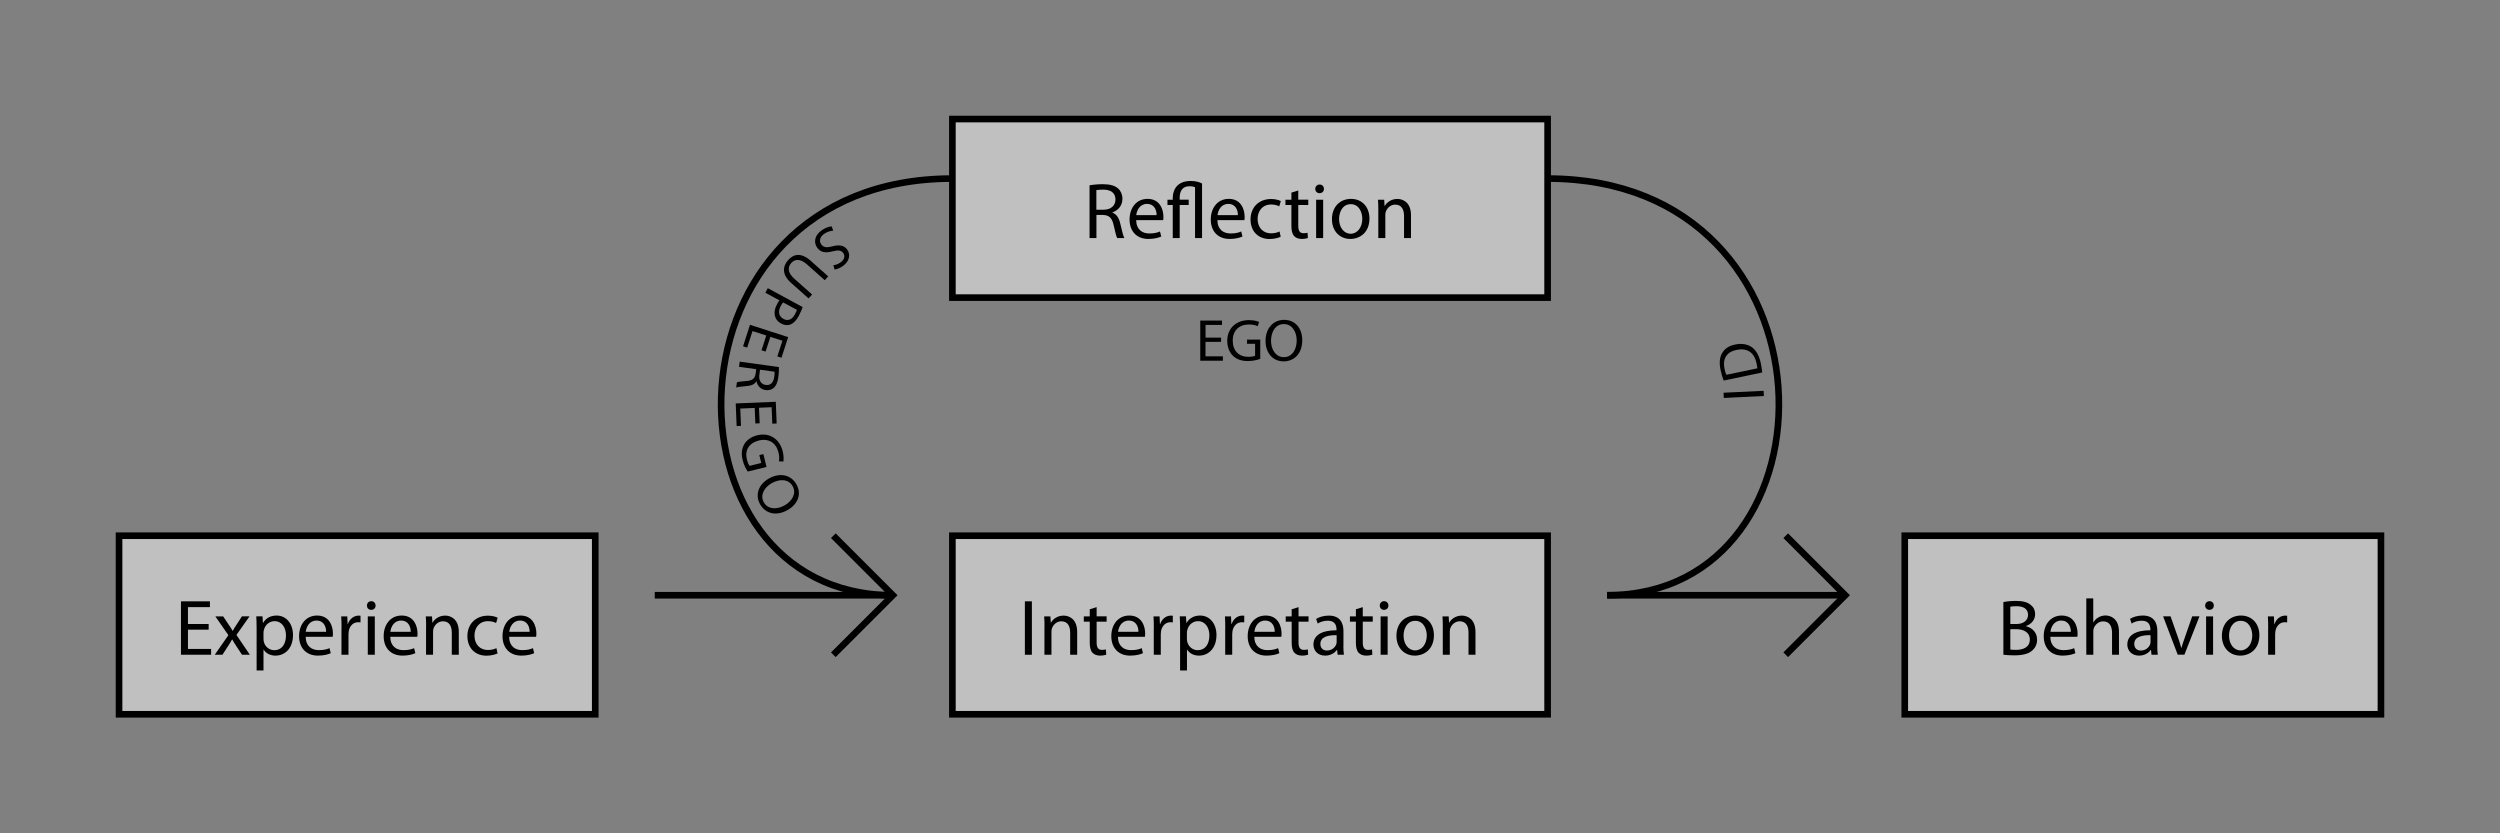 <?xml version="1.0" encoding="utf-8"?>
<!-- Generator: Adobe Illustrator 25.0.1, SVG Export Plug-In . SVG Version: 6.00 Build 0)  -->
<svg version="1.2" baseProfile="tiny" id="Layer_1" xmlns="http://www.w3.org/2000/svg" xmlns:xlink="http://www.w3.org/1999/xlink"
	 x="0px" y="0px" viewBox="0 0 378 126" overflow="visible" xml:space="preserve">
<rect x="0" y="0" width="378" height="126" fill="#808080" stroke="none"/>
<rect x="18" y="81" fill="#FFFFFF" fill-opacity="0.5" stroke="#000000" width="72" height="27"/>
<g>
	<path d="M31.55,95.21h-3.13v2.91h3.5V99h-4.56v-8.08h4.38v0.88h-3.32v2.55h3.13V95.21z"/>
	<path d="M33.74,93.19l0.83,1.25c0.23,0.32,0.41,0.61,0.6,0.94h0.02c0.19-0.34,0.38-0.64,0.59-0.95l0.8-1.24h1.15L35.75,96l2.03,3
		h-1.19l-0.86-1.31c-0.23-0.34-0.42-0.66-0.62-1.01h-0.02c-0.19,0.35-0.38,0.66-0.61,1.01L33.63,99h-1.16l2.06-2.96l-1.97-2.84
		H33.74z"/>
	<path d="M38.8,95.09c0-0.74-0.02-1.34-0.05-1.9h0.94l0.06,1h0.02c0.42-0.71,1.12-1.12,2.06-1.12c1.42,0,2.47,1.19,2.47,2.94
		c0,2.09-1.28,3.12-2.65,3.12c-0.77,0-1.44-0.34-1.79-0.91h-0.02v3.15H38.8V95.09z M39.85,96.64c0,0.16,0.01,0.3,0.05,0.43
		c0.19,0.73,0.83,1.24,1.58,1.24c1.12,0,1.76-0.91,1.76-2.24c0-1.15-0.61-2.15-1.73-2.15c-0.72,0-1.4,0.5-1.6,1.3
		c-0.04,0.13-0.07,0.29-0.07,0.42V96.64z"/>
	<path d="M46.22,96.29c0.02,1.43,0.92,2.01,1.99,2.01c0.76,0,1.22-0.13,1.61-0.3l0.19,0.76c-0.37,0.17-1.02,0.37-1.94,0.37
		c-1.79,0-2.85-1.19-2.85-2.94c0-1.75,1.03-3.12,2.72-3.12c1.91,0,2.4,1.66,2.4,2.72c0,0.22-0.01,0.37-0.04,0.49H46.22z
		 M49.31,95.53c0.01-0.66-0.28-1.7-1.46-1.7c-1.08,0-1.54,0.97-1.62,1.7H49.31z"/>
	<path d="M51.64,95.01c0-0.68-0.01-1.27-0.05-1.81h0.92l0.05,1.15h0.04c0.26-0.78,0.91-1.27,1.62-1.27c0.11,0,0.19,0.01,0.29,0.02v1
		c-0.11-0.02-0.22-0.02-0.36-0.02c-0.74,0-1.27,0.55-1.42,1.34c-0.02,0.14-0.04,0.32-0.04,0.49V99h-1.06V95.01z"/>
	<path d="M56.79,91.56c0,0.36-0.25,0.65-0.67,0.65c-0.38,0-0.64-0.29-0.64-0.65s0.26-0.66,0.66-0.66
		C56.52,90.9,56.79,91.19,56.79,91.56z M55.61,99v-5.8h1.06V99H55.61z"/>
	<path d="M59.01,96.29c0.02,1.43,0.92,2.01,1.99,2.01c0.76,0,1.22-0.13,1.61-0.3l0.19,0.76c-0.37,0.17-1.02,0.37-1.94,0.37
		c-1.79,0-2.85-1.19-2.85-2.94c0-1.75,1.03-3.12,2.72-3.12c1.91,0,2.4,1.66,2.4,2.72c0,0.22-0.01,0.37-0.04,0.49H59.01z M62.1,95.53
		c0.01-0.66-0.28-1.7-1.46-1.7c-1.08,0-1.54,0.97-1.62,1.7H62.1z"/>
	<path d="M64.43,94.77c0-0.61-0.01-1.09-0.05-1.57h0.94l0.06,0.96h0.02c0.29-0.54,0.96-1.08,1.92-1.08c0.8,0,2.05,0.48,2.05,2.47V99
		h-1.06v-3.35c0-0.94-0.35-1.71-1.34-1.71c-0.68,0-1.22,0.49-1.42,1.08c-0.05,0.13-0.07,0.31-0.07,0.49V99h-1.06V94.77z"/>
	<path d="M75.23,98.8c-0.28,0.13-0.89,0.34-1.67,0.34c-1.75,0-2.89-1.19-2.89-2.96c0-1.79,1.22-3.09,3.12-3.09
		c0.62,0,1.18,0.16,1.46,0.31l-0.24,0.8c-0.25-0.13-0.65-0.28-1.22-0.28c-1.33,0-2.05,1-2.05,2.19c0,1.34,0.86,2.17,2.02,2.17
		c0.6,0,1-0.14,1.3-0.28L75.23,98.8z"/>
	<path d="M76.98,96.29c0.02,1.43,0.92,2.01,1.99,2.01c0.76,0,1.22-0.13,1.61-0.3l0.19,0.76c-0.37,0.17-1.02,0.37-1.94,0.37
		c-1.79,0-2.85-1.19-2.85-2.94c0-1.75,1.03-3.12,2.72-3.12c1.91,0,2.4,1.66,2.4,2.72c0,0.22-0.01,0.37-0.04,0.49H76.98z
		 M80.08,95.53c0.01-0.66-0.28-1.7-1.46-1.7c-1.08,0-1.54,0.97-1.62,1.7H80.08z"/>
</g>
<rect x="144" y="81" fill="#FFFFFF" fill-opacity="0.5" stroke="#000000" width="90" height="27"/>
<g>
	<path d="M156.02,90.92V99h-1.06v-8.08H156.02z"/>
	<path d="M157.93,94.77c0-0.61-0.01-1.09-0.05-1.57h0.94l0.06,0.96h0.02c0.29-0.54,0.96-1.08,1.92-1.08c0.8,0,2.05,0.48,2.05,2.47
		V99h-1.06v-3.35c0-0.94-0.35-1.71-1.34-1.71c-0.68,0-1.22,0.49-1.42,1.08c-0.05,0.13-0.07,0.31-0.07,0.49V99h-1.06V94.77z"/>
	<path d="M165.81,91.8v1.39h1.51V94h-1.51v3.13c0,0.72,0.2,1.13,0.79,1.13c0.29,0,0.46-0.02,0.61-0.07l0.05,0.8
		c-0.2,0.07-0.53,0.14-0.94,0.14c-0.49,0-0.89-0.17-1.14-0.44c-0.29-0.32-0.41-0.84-0.41-1.52V94h-0.9v-0.8h0.9v-1.08L165.81,91.8z"
		/>
	<path d="M169.03,96.29c0.02,1.43,0.92,2.01,1.99,2.01c0.76,0,1.22-0.13,1.61-0.3l0.19,0.76c-0.37,0.17-1.02,0.37-1.94,0.37
		c-1.79,0-2.85-1.19-2.85-2.94c0-1.75,1.03-3.12,2.72-3.12c1.91,0,2.4,1.66,2.4,2.72c0,0.22-0.01,0.37-0.04,0.49H169.03z
		 M172.13,95.53c0.01-0.66-0.28-1.7-1.46-1.7c-1.08,0-1.54,0.97-1.62,1.7H172.13z"/>
	<path d="M174.46,95.01c0-0.68-0.01-1.27-0.05-1.81h0.92l0.05,1.15h0.04c0.26-0.78,0.91-1.27,1.62-1.27c0.11,0,0.19,0.01,0.29,0.02
		v1c-0.11-0.02-0.22-0.02-0.36-0.02c-0.74,0-1.27,0.55-1.42,1.34c-0.02,0.14-0.04,0.32-0.04,0.49V99h-1.06V95.01z"/>
	<path d="M178.43,95.09c0-0.74-0.02-1.34-0.05-1.9h0.94l0.06,1h0.02c0.42-0.71,1.12-1.12,2.06-1.12c1.42,0,2.47,1.19,2.47,2.94
		c0,2.09-1.28,3.12-2.65,3.12c-0.77,0-1.44-0.34-1.79-0.91h-0.02v3.15h-1.04V95.09z M179.47,96.64c0,0.16,0.01,0.3,0.05,0.43
		c0.19,0.73,0.83,1.24,1.58,1.24c1.12,0,1.76-0.91,1.76-2.24c0-1.15-0.61-2.15-1.73-2.15c-0.72,0-1.4,0.5-1.6,1.3
		c-0.04,0.13-0.07,0.29-0.07,0.42V96.64z"/>
	<path d="M185.26,95.01c0-0.68-0.01-1.27-0.05-1.81h0.92l0.05,1.15h0.04c0.26-0.78,0.91-1.27,1.62-1.27c0.11,0,0.19,0.01,0.29,0.02
		v1c-0.11-0.02-0.22-0.02-0.36-0.02c-0.74,0-1.27,0.55-1.42,1.34c-0.02,0.14-0.04,0.32-0.04,0.49V99h-1.06V95.01z"/>
	<path d="M189.65,96.29c0.02,1.43,0.92,2.01,1.99,2.01c0.76,0,1.22-0.13,1.61-0.3l0.19,0.76c-0.37,0.17-1.02,0.37-1.94,0.37
		c-1.79,0-2.85-1.19-2.85-2.94c0-1.75,1.03-3.12,2.72-3.12c1.91,0,2.4,1.66,2.4,2.72c0,0.22-0.01,0.37-0.04,0.49H189.65z
		 M192.74,95.53c0.01-0.66-0.28-1.7-1.46-1.7c-1.08,0-1.54,0.97-1.62,1.7H192.74z"/>
	<path d="M196.34,91.8v1.39h1.51V94h-1.51v3.13c0,0.72,0.2,1.13,0.79,1.13c0.29,0,0.46-0.02,0.61-0.07l0.05,0.8
		c-0.2,0.07-0.53,0.14-0.94,0.14c-0.49,0-0.89-0.17-1.14-0.44c-0.29-0.32-0.41-0.84-0.41-1.52V94h-0.9v-0.8h0.9v-1.08L196.34,91.8z"
		/>
	<path d="M203.12,97.61c0,0.5,0.02,1,0.08,1.39h-0.95l-0.08-0.73h-0.04c-0.32,0.46-0.95,0.86-1.77,0.86c-1.18,0-1.77-0.83-1.77-1.67
		c0-1.4,1.25-2.17,3.49-2.16v-0.12c0-0.47-0.13-1.34-1.32-1.33c-0.55,0-1.12,0.16-1.52,0.43L199,93.58c0.48-0.3,1.19-0.5,1.92-0.5
		c1.77,0,2.21,1.21,2.21,2.36V97.61z M202.1,96.04c-1.15-0.02-2.46,0.18-2.46,1.31c0,0.7,0.46,1.01,0.98,1.01
		c0.77,0,1.26-0.48,1.43-0.97c0.04-0.12,0.05-0.24,0.05-0.34V96.04z"/>
	<path d="M206.05,91.8v1.39h1.51V94h-1.51v3.13c0,0.72,0.2,1.13,0.79,1.13c0.29,0,0.46-0.02,0.61-0.07l0.05,0.8
		c-0.2,0.07-0.53,0.14-0.94,0.14c-0.49,0-0.89-0.17-1.14-0.44c-0.29-0.32-0.41-0.84-0.41-1.52V94h-0.9v-0.8h0.9v-1.08L206.05,91.8z"
		/>
	<path d="M209.93,91.56c0,0.36-0.25,0.65-0.67,0.65c-0.38,0-0.64-0.29-0.64-0.65s0.26-0.66,0.66-0.66
		C209.66,90.9,209.93,91.19,209.93,91.56z M208.75,99v-5.8h1.06V99H208.75z"/>
	<path d="M216.81,96.05c0,2.15-1.5,3.08-2.89,3.08c-1.56,0-2.78-1.15-2.78-2.99c0-1.93,1.28-3.07,2.88-3.07
		C215.69,93.07,216.81,94.29,216.81,96.05z M212.22,96.11c0,1.27,0.72,2.23,1.75,2.23c1.01,0,1.76-0.95,1.76-2.25
		c0-0.98-0.49-2.22-1.74-2.22C212.76,93.87,212.22,95.02,212.22,96.11z"/>
	<path d="M218.15,94.77c0-0.61-0.01-1.09-0.05-1.57h0.94l0.06,0.96h0.02c0.29-0.54,0.96-1.08,1.92-1.08c0.8,0,2.05,0.48,2.05,2.47
		V99h-1.05v-3.35c0-0.94-0.35-1.71-1.34-1.71c-0.68,0-1.22,0.49-1.42,1.08c-0.05,0.13-0.07,0.31-0.07,0.49V99h-1.06V94.77z"/>
</g>
<rect x="144" y="18" fill="#FFFFFF" fill-opacity="0.5" stroke="#000000" width="90" height="27"/>
<g>
	<path d="M164.73,28.02c0.53-0.1,1.3-0.17,2-0.17c1.12,0,1.85,0.22,2.34,0.66c0.4,0.36,0.64,0.91,0.64,1.55
		c0,1.06-0.67,1.76-1.51,2.05v0.04c0.61,0.22,0.98,0.79,1.18,1.63c0.26,1.13,0.46,1.91,0.62,2.22h-1.08
		c-0.13-0.24-0.31-0.92-0.53-1.93c-0.24-1.12-0.68-1.54-1.63-1.57h-0.98V36h-1.04V28.02z M165.77,31.71h1.07
		c1.12,0,1.82-0.61,1.82-1.54c0-1.04-0.76-1.5-1.86-1.5c-0.5,0-0.85,0.04-1.03,0.08V31.71z"/>
	<path d="M171.79,33.29c0.02,1.43,0.92,2.01,1.99,2.01c0.76,0,1.22-0.13,1.61-0.3l0.19,0.76c-0.37,0.17-1.02,0.37-1.94,0.37
		c-1.79,0-2.85-1.19-2.85-2.94c0-1.75,1.03-3.12,2.72-3.12c1.91,0,2.4,1.66,2.4,2.72c0,0.22-0.01,0.37-0.04,0.49H171.79z
		 M174.88,32.53c0.01-0.66-0.28-1.7-1.46-1.7c-1.08,0-1.54,0.97-1.62,1.7H174.88z"/>
	<path d="M177.32,36v-5h-0.8v-0.8h0.8v-0.25c0-0.82,0.28-1.54,0.82-2c0.46-0.38,1.06-0.59,1.87-0.59c0.67,0,1.3,0.14,1.74,0.38V36
		h-1.06v-7.68c-0.18-0.1-0.46-0.16-0.86-0.16c-1.09,0-1.46,0.8-1.46,1.73v0.3h1.36V31h-1.36v5H177.32z"/>
	<path d="M184.07,33.29c0.02,1.43,0.92,2.01,1.99,2.01c0.76,0,1.22-0.13,1.61-0.3l0.19,0.76c-0.37,0.17-1.02,0.37-1.94,0.37
		c-1.79,0-2.85-1.19-2.85-2.94c0-1.75,1.03-3.12,2.72-3.12c1.91,0,2.4,1.66,2.4,2.72c0,0.22-0.01,0.37-0.04,0.49H184.07z
		 M187.17,32.53c0.01-0.66-0.28-1.7-1.46-1.7c-1.08,0-1.54,0.97-1.62,1.7H187.17z"/>
	<path d="M193.64,35.8c-0.28,0.13-0.89,0.34-1.67,0.34c-1.75,0-2.89-1.19-2.89-2.96c0-1.79,1.22-3.09,3.12-3.09
		c0.62,0,1.18,0.16,1.46,0.31l-0.24,0.8c-0.25-0.13-0.65-0.28-1.22-0.28c-1.33,0-2.05,1-2.05,2.19c0,1.34,0.86,2.17,2.02,2.17
		c0.6,0,1-0.14,1.3-0.28L193.64,35.8z"/>
	<path d="M196.3,28.8v1.39h1.51V31h-1.51v3.13c0,0.72,0.2,1.13,0.79,1.13c0.29,0,0.46-0.02,0.61-0.07l0.05,0.8
		c-0.2,0.07-0.53,0.14-0.94,0.14c-0.49,0-0.89-0.17-1.14-0.44c-0.29-0.32-0.41-0.84-0.41-1.52V31h-0.9v-0.8h0.9v-1.08L196.3,28.8z"
		/>
	<path d="M200.18,28.56c0,0.36-0.25,0.65-0.67,0.65c-0.38,0-0.64-0.29-0.64-0.65s0.26-0.66,0.66-0.66
		C199.91,27.9,200.18,28.19,200.18,28.56z M199,36v-5.8h1.06V36H199z"/>
	<path d="M207.06,33.05c0,2.15-1.5,3.08-2.89,3.08c-1.56,0-2.78-1.15-2.78-2.99c0-1.93,1.28-3.07,2.88-3.07
		C205.94,30.07,207.06,31.29,207.06,33.05z M202.47,33.11c0,1.27,0.72,2.23,1.75,2.23c1.01,0,1.76-0.95,1.76-2.25
		c0-0.98-0.49-2.22-1.74-2.22C203.01,30.87,202.47,32.02,202.47,33.11z"/>
	<path d="M208.4,31.77c0-0.61-0.01-1.09-0.05-1.57h0.94l0.06,0.96h0.02c0.29-0.54,0.96-1.08,1.92-1.08c0.8,0,2.05,0.48,2.05,2.47V36
		h-1.05v-3.35c0-0.94-0.35-1.71-1.34-1.71c-0.68,0-1.22,0.49-1.42,1.08c-0.05,0.13-0.07,0.31-0.07,0.49V36h-1.06V31.77z"/>
</g>
<rect x="288" y="81" fill="#FFFFFF" fill-opacity="0.5" stroke="#000000" width="72" height="27"/>
<g>
	<path d="M302.91,91.04c0.46-0.11,1.19-0.18,1.91-0.18c1.04,0,1.72,0.18,2.21,0.59c0.42,0.31,0.68,0.79,0.68,1.43
		c0,0.79-0.53,1.48-1.37,1.77v0.04c0.77,0.18,1.67,0.82,1.67,2.02c0,0.7-0.28,1.24-0.7,1.62c-0.55,0.52-1.46,0.76-2.78,0.76
		c-0.72,0-1.27-0.05-1.62-0.1V91.04z M303.95,94.35h0.95c1.09,0,1.74-0.59,1.74-1.37c0-0.94-0.71-1.32-1.76-1.32
		c-0.48,0-0.76,0.04-0.92,0.07V94.35z M303.95,98.21c0.22,0.04,0.5,0.05,0.88,0.05c1.08,0,2.08-0.4,2.08-1.57
		c0-1.09-0.95-1.56-2.09-1.56h-0.86V98.21z"/>
	<path d="M310.01,96.29c0.02,1.43,0.92,2.01,1.99,2.01c0.76,0,1.22-0.13,1.61-0.3l0.19,0.76c-0.37,0.17-1.02,0.37-1.94,0.37
		c-1.79,0-2.85-1.19-2.85-2.94c0-1.75,1.03-3.12,2.72-3.12c1.91,0,2.4,1.66,2.4,2.72c0,0.22-0.01,0.37-0.04,0.49H310.01z
		 M313.11,95.53c0.01-0.66-0.28-1.7-1.46-1.7c-1.08,0-1.54,0.97-1.62,1.7H313.11z"/>
	<path d="M315.44,90.48h1.06v3.63h0.02c0.17-0.3,0.43-0.58,0.76-0.76c0.31-0.18,0.68-0.29,1.08-0.29c0.78,0,2.03,0.48,2.03,2.47V99
		h-1.05v-3.33c0-0.94-0.35-1.72-1.34-1.72c-0.68,0-1.21,0.48-1.42,1.04c-0.06,0.16-0.07,0.31-0.07,0.5V99h-1.06V90.48z"/>
	<path d="M326.18,97.61c0,0.5,0.02,1,0.08,1.39h-0.95l-0.08-0.73h-0.04c-0.32,0.46-0.95,0.86-1.77,0.86c-1.17,0-1.77-0.83-1.77-1.67
		c0-1.4,1.25-2.17,3.49-2.16v-0.12c0-0.47-0.13-1.34-1.32-1.33c-0.55,0-1.12,0.16-1.52,0.43l-0.24-0.71c0.48-0.3,1.19-0.5,1.92-0.5
		c1.78,0,2.21,1.21,2.21,2.36V97.61z M325.16,96.04c-1.15-0.02-2.46,0.18-2.46,1.31c0,0.7,0.46,1.01,0.98,1.01
		c0.77,0,1.26-0.48,1.43-0.97c0.04-0.12,0.05-0.24,0.05-0.34V96.04z"/>
	<path d="M328.19,93.19l1.14,3.25c0.19,0.54,0.35,1.02,0.47,1.5h0.04c0.13-0.48,0.3-0.96,0.49-1.5l1.13-3.25h1.1l-2.28,5.8h-1.01
		l-2.21-5.8H328.19z"/>
	<path d="M334.73,91.56c0,0.36-0.25,0.65-0.67,0.65c-0.38,0-0.64-0.29-0.64-0.65s0.26-0.66,0.66-0.66
		C334.47,90.9,334.73,91.19,334.73,91.56z M333.56,99v-5.8h1.06V99H333.56z"/>
	<path d="M341.62,96.05c0,2.15-1.5,3.08-2.89,3.08c-1.56,0-2.78-1.15-2.78-2.99c0-1.93,1.28-3.07,2.88-3.07
		C340.49,93.07,341.62,94.29,341.62,96.05z M337.03,96.11c0,1.27,0.72,2.23,1.75,2.23c1.01,0,1.76-0.95,1.76-2.25
		c0-0.98-0.49-2.22-1.74-2.22C337.56,93.87,337.03,95.02,337.03,96.11z"/>
	<path d="M342.95,95.01c0-0.68-0.01-1.27-0.05-1.81h0.92l0.05,1.15h0.04c0.26-0.78,0.91-1.27,1.62-1.27c0.11,0,0.19,0.01,0.29,0.02
		v1c-0.11-0.02-0.22-0.02-0.36-0.02c-0.74,0-1.27,0.55-1.42,1.34c-0.02,0.14-0.04,0.32-0.04,0.49V99h-1.06V95.01z"/>
</g>
<g>
	<g>
		<polyline fill="none" stroke="#000000" points="126,81 135,90 126,99 		"/>
		<line fill="none" stroke="#000000" x1="99" y1="90" x2="135" y2="90"/>
	</g>
	<g>
		<path fill="none" stroke="#000000" d="M243,90c36,0,36-63-9-63"/>
		<path fill="none" stroke="#000000" d="M144,27c-45,0-45,63-9,63"/>
		<g>
			<path fill="none" d="M243,90c36,0,36-63-9-63"/>
			<path d="M260.6,59.38l6.06-0.29l0.04,0.79l-6.06,0.29L260.6,59.38z"/>
			<path d="M260.62,57.54c-0.18-0.45-0.34-0.99-0.47-1.6c-0.23-1.1-0.13-1.94,0.24-2.56c0.37-0.64,1-1.09,1.96-1.29
				c0.97-0.2,1.83-0.06,2.48,0.37c0.67,0.45,1.16,1.3,1.4,2.45c0.12,0.55,0.18,1.01,0.22,1.41L260.62,57.54z M265.71,55.69
				c-0.01-0.2-0.06-0.48-0.13-0.78c-0.34-1.65-1.44-2.34-3.04-2c-1.4,0.28-2.13,1.26-1.79,2.88c0.08,0.4,0.18,0.69,0.27,0.88
				L265.71,55.69z"/>
		</g>
		<g>
			<path fill="none" d="M144,27c-45,0-45,63-9,63"/>
			<path d="M125.98,34.88c-0.42,0.02-0.93,0.17-1.37,0.48c-0.65,0.46-0.79,1.08-0.44,1.58c0.32,0.46,0.78,0.54,1.62,0.32
				c1.02-0.28,1.82-0.21,2.31,0.48c0.55,0.77,0.31,1.8-0.65,2.48c-0.5,0.35-0.96,0.5-1.26,0.53l-0.19-0.65
				c0.22-0.01,0.65-0.11,1.1-0.43c0.68-0.48,0.65-1.06,0.41-1.4c-0.33-0.46-0.79-0.48-1.66-0.26c-1.07,0.27-1.77,0.16-2.29-0.56
				c-0.54-0.76-0.46-1.83,0.71-2.65c0.48-0.34,1.1-0.56,1.49-0.57L125.98,34.88z"/>
			<path d="M124.71,42.37l-2.69-2.39c-1.01-0.9-1.84-0.83-2.38-0.22c-0.59,0.67-0.53,1.5,0.46,2.38l2.69,2.39l-0.53,0.59l-2.65-2.35
				c-1.39-1.23-1.31-2.47-0.44-3.45c0.82-0.93,1.97-1.16,3.38,0.09l2.67,2.37L124.71,42.37z"/>
			<path d="M121.36,46.43c-0.12,0.36-0.31,0.82-0.61,1.38c-0.37,0.68-0.8,1.09-1.25,1.26c-0.41,0.15-0.89,0.12-1.37-0.14
				c-0.48-0.26-0.79-0.61-0.92-1.03c-0.19-0.58-0.07-1.28,0.3-1.95c0.11-0.21,0.22-0.39,0.35-0.53l-2.14-1.16l0.37-0.69
				L121.36,46.43z M118.41,45.73c-0.12,0.13-0.24,0.31-0.36,0.54c-0.45,0.83-0.31,1.56,0.41,1.95c0.71,0.39,1.33,0.06,1.73-0.69
				c0.16-0.3,0.26-0.54,0.3-0.68L118.41,45.73z"/>
			<path d="M115.14,52.96l0.72-2.23l-2.08-0.67l-0.81,2.5l-0.62-0.2l1.05-3.25l5.77,1.86l-1.01,3.12l-0.62-0.2l0.76-2.37l-1.82-0.59
				l-0.72,2.23L115.14,52.96z"/>
			<path d="M117.77,55.5c0.02,0.4-0.01,0.98-0.08,1.5c-0.11,0.83-0.35,1.35-0.73,1.67c-0.31,0.26-0.74,0.38-1.21,0.31
				c-0.78-0.11-1.24-0.68-1.37-1.33l-0.03,0c-0.22,0.43-0.69,0.65-1.33,0.71c-0.86,0.08-1.46,0.14-1.71,0.24l0.11-0.8
				c0.19-0.07,0.72-0.14,1.49-0.2c0.85-0.06,1.21-0.35,1.33-1.05l0.1-0.73l-2.6-0.36l0.11-0.78L117.77,55.5z M114.92,55.9
				l-0.11,0.79c-0.11,0.83,0.27,1.42,0.96,1.51c0.78,0.11,1.19-0.41,1.3-1.23c0.05-0.37,0.06-0.64,0.04-0.77L114.92,55.9z"/>
			<path d="M114.21,64.03l-0.1-2.35l-2.18,0.09l0.11,2.62l-0.66,0.03l-0.14-3.42l6.06-0.25l0.13,3.28l-0.66,0.03l-0.1-2.49
				l-1.91,0.08l0.1,2.35L114.21,64.03z"/>
			<path d="M113.06,71.3c-0.22-0.31-0.58-0.94-0.77-1.74c-0.22-0.89-0.17-1.68,0.24-2.39c0.36-0.63,1.07-1.14,1.99-1.36
				c1.76-0.43,3.34,0.47,3.83,2.44c0.17,0.68,0.15,1.26,0.09,1.54l-0.67-0.04c0.07-0.35,0.08-0.77-0.07-1.36
				c-0.35-1.43-1.47-2.15-2.95-1.79c-1.5,0.37-2.16,1.48-1.82,2.86c0.12,0.5,0.28,0.82,0.41,0.98L115.1,70l-0.29-1.19l0.61-0.15
				l0.48,1.94L113.06,71.3z"/>
			<path d="M119.08,77.12c-1.81,1.02-3.41,0.46-4.16-0.89c-0.79-1.4-0.25-2.99,1.35-3.89c1.68-0.94,3.36-0.53,4.15,0.89
				C121.24,74.68,120.66,76.23,119.08,77.12z M116.69,73.05c-1.14,0.64-1.81,1.82-1.2,2.9c0.61,1.08,1.95,1.13,3.15,0.46
				c1.06-0.6,1.85-1.76,1.21-2.9C119.21,72.38,117.85,72.4,116.69,73.05z"/>
		</g>
	</g>
	<g>
		<polyline fill="none" stroke="#000000" points="270,81 279,90 270,99 		"/>
		<line fill="none" stroke="#000000" x1="279" y1="90" x2="243" y2="90"/>
	</g>
</g>
<g>
	<line fill="none" x1="144" y1="45" x2="234" y2="45"/>
	<path d="M184.62,51.69h-2.35v2.19h2.63v0.66h-3.42v-6.07h3.29v0.66h-2.49v1.92h2.35V51.69z"/>
	<path d="M190.55,54.26c-0.35,0.13-1.05,0.33-1.87,0.33c-0.92,0-1.67-0.23-2.27-0.8c-0.52-0.5-0.85-1.31-0.85-2.26
		c0-1.81,1.25-3.13,3.29-3.13c0.7,0,1.26,0.15,1.52,0.28l-0.2,0.64c-0.32-0.15-0.73-0.26-1.34-0.26c-1.48,0-2.44,0.92-2.44,2.44
		c0,1.54,0.92,2.45,2.34,2.45c0.51,0,0.86-0.07,1.04-0.16v-1.81h-1.22v-0.63h2V54.26z"/>
	<path d="M196.9,51.44c0,2.08-1.27,3.2-2.82,3.2c-1.61,0-2.73-1.25-2.73-3.09c0-1.93,1.19-3.19,2.81-3.19
		C195.83,48.36,196.9,49.63,196.9,51.44z M192.18,51.53c0,1.31,0.7,2.47,1.94,2.47c1.24,0,1.94-1.14,1.94-2.52
		c0-1.22-0.63-2.48-1.94-2.48C192.83,49,192.18,50.2,192.18,51.53z"/>
</g>
<g>
</g>
<g>
</g>
<g>
</g>
<g>
</g>
<g>
</g>
<g>
</g>
<g>
</g>
</svg>
